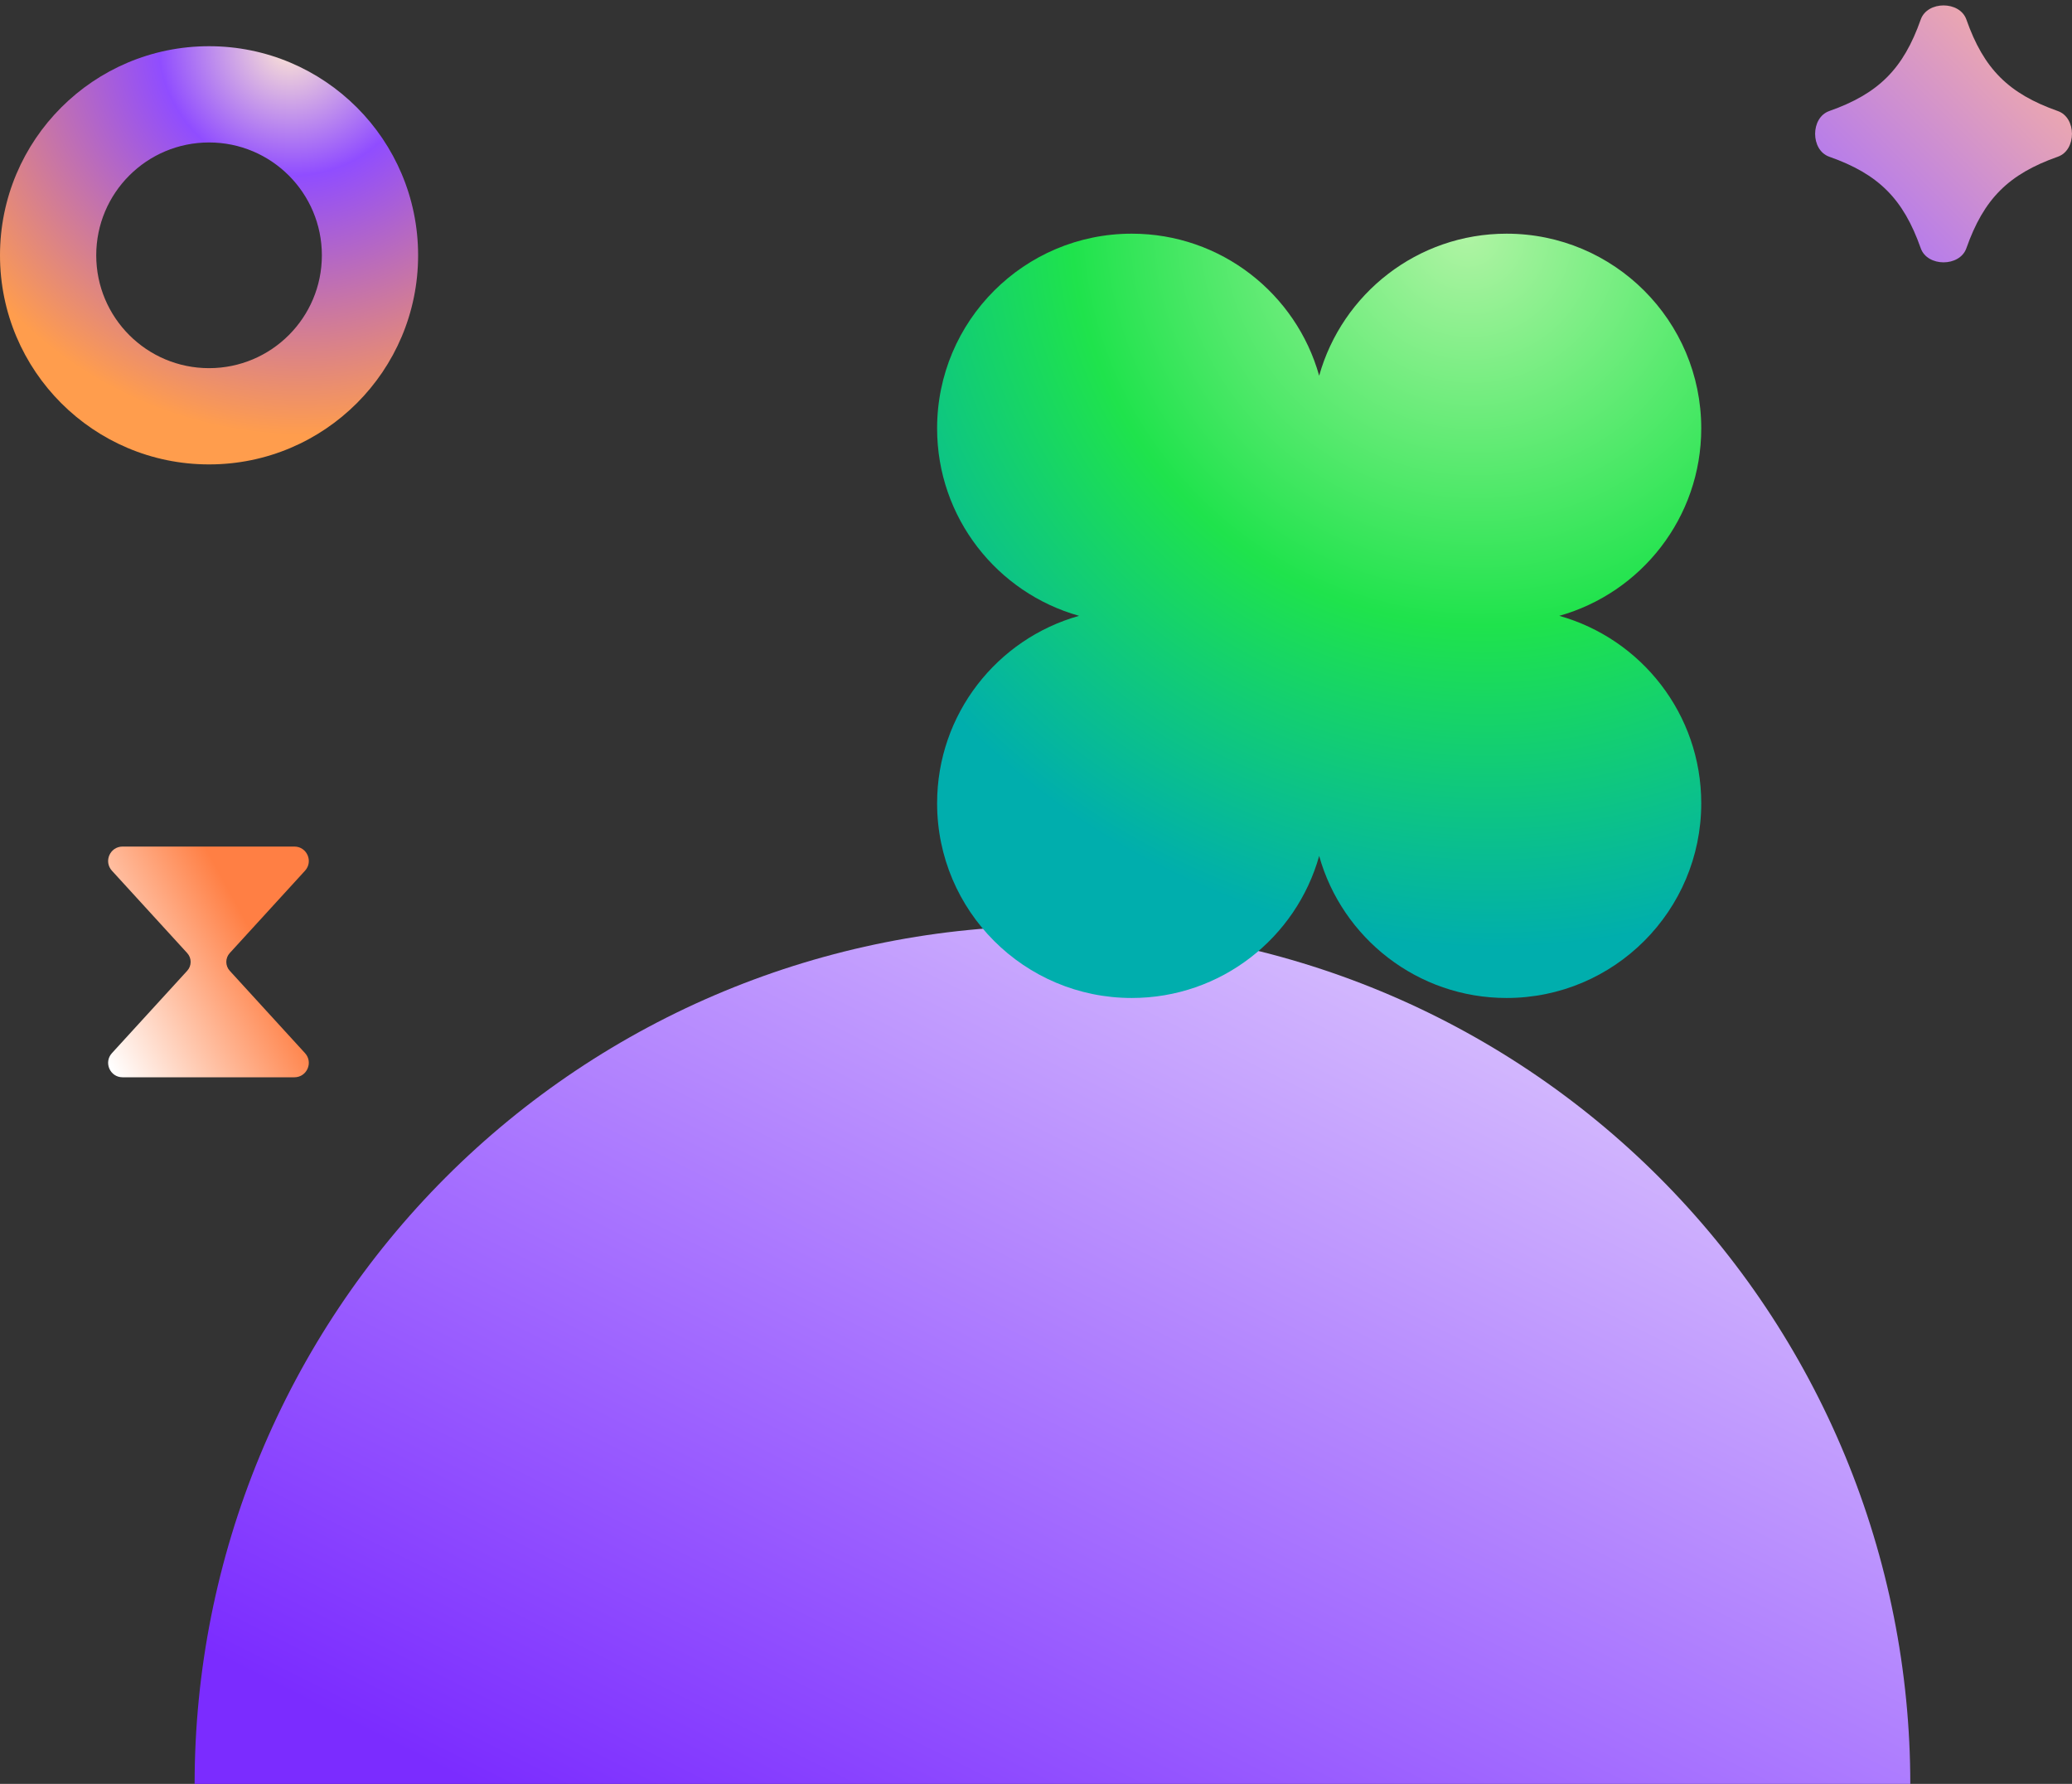 <svg width="158" height="136" viewBox="0 0 158 136" fill="none" xmlns="http://www.w3.org/2000/svg">
<rect x="0" y="0" width="158" height="136" fill="#333333" stroke="none"/>
<path d="M14.275 74.009C14.625 73.627 14.625 73.041 14.275 72.659L8.535 66.38C7.89 65.675 8.391 64.539 9.347 64.539H22.448C23.404 64.539 23.904 65.675 23.259 66.38L17.519 72.659C17.17 73.041 17.17 73.627 17.519 74.009L23.259 80.288C23.904 80.994 23.404 82.129 22.448 82.129H9.347C8.391 82.129 7.89 80.994 8.535 80.288L14.275 74.009Z" fill="url(#paint0_linear_5669_4377)"/>
<path d="M139.488 11.947C138.053 11.441 138.053 8.972 139.488 8.466C143.253 7.138 145.137 5.254 146.465 1.489C146.971 0.054 149.439 0.054 149.946 1.489C151.273 5.254 153.158 7.138 156.922 8.466C158.358 8.972 158.358 11.441 156.922 11.947C153.158 13.274 151.273 15.159 149.946 18.923C149.439 20.359 146.971 20.359 146.465 18.923C145.137 15.159 143.253 13.274 139.488 11.947Z" fill="url(#paint1_linear_5669_4377)"/>
<path d="M14.841 136C14.841 127.41 16.533 118.904 19.82 110.967C23.108 103.031 27.926 95.82 34 89.745C40.075 83.671 47.286 78.853 55.222 75.565C63.158 72.278 71.665 70.586 80.255 70.586C88.845 70.586 97.351 72.278 105.288 75.565C113.224 78.853 120.435 83.671 126.51 89.745C132.584 95.82 137.402 103.031 140.69 110.967C143.977 118.904 145.669 127.41 145.669 136L14.841 136Z" fill="url(#paint2_linear_5669_4377)"/>
<path d="M31.883 19.464C31.883 28.268 24.745 35.405 15.941 35.405C7.137 35.405 0 28.268 0 19.464C0 10.66 7.137 3.523 15.941 3.523C24.745 3.523 31.883 10.66 31.883 19.464ZM7.338 19.464C7.338 24.215 11.19 28.067 15.941 28.067C20.692 28.067 24.544 24.215 24.544 19.464C24.544 14.713 20.692 10.861 15.941 10.861C11.19 10.861 7.338 14.713 7.338 19.464Z" fill="url(#paint3_radial_5669_4377)"/>
<path fill-rule="evenodd" clip-rule="evenodd" d="M86.301 76.083C93.106 76.083 98.842 71.502 100.593 65.256C102.344 71.502 108.08 76.083 114.886 76.083C123.083 76.083 129.728 69.438 129.728 61.241C129.728 54.436 125.147 48.7 118.902 46.949C125.147 45.197 129.728 39.462 129.728 32.657C129.728 24.46 123.083 17.815 114.886 17.815C108.08 17.815 102.344 22.396 100.593 28.642C98.842 22.396 93.106 17.815 86.301 17.815C78.104 17.815 71.459 24.46 71.459 32.657C71.459 39.462 76.039 45.197 82.285 46.949C76.039 48.7 71.459 54.436 71.459 61.241C71.459 69.438 78.104 76.083 86.301 76.083Z" fill="url(#paint4_radial_5669_4377)"/>
<defs>
<linearGradient id="paint0_linear_5669_4377" x1="20.888" y1="74.159" x2="8.245" y2="81.03" gradientUnits="userSpaceOnUse">
<stop stop-color="#FF7F44"/>
<stop offset="1" stop-color="white"/>
</linearGradient>
<linearGradient id="paint1_linear_5669_4377" x1="139.054" y1="19.555" x2="158.098" y2="0.511" gradientUnits="userSpaceOnUse">
<stop stop-color="#A56EFE"/>
<stop offset="1" stop-color="#FFB79A"/>
</linearGradient>
<linearGradient id="paint2_linear_5669_4377" x1="135.795" y1="75.523" x2="91.61" y2="163.894" gradientUnits="userSpaceOnUse">
<stop stop-color="#E0CDFE"/>
<stop offset="1" stop-color="#7B2CFF"/>
</linearGradient>
<radialGradient id="paint3_radial_5669_4377" cx="0" cy="0" r="1" gradientUnits="userSpaceOnUse" gradientTransform="translate(22.103 3.523) rotate(123.473) scale(29.389 30.282)">
<stop stop-color="#FFE8D4"/>
<stop offset="0.331" stop-color="#904DFF"/>
<stop offset="1" stop-color="#FF9D4D"/>
</radialGradient>
<radialGradient id="paint4_radial_5669_4377" cx="0" cy="0" r="1" gradientUnits="userSpaceOnUse" gradientTransform="translate(111.855 17.815) rotate(123.473) scale(53.711 55.343)">
<stop stop-color="#B0F4A4"/>
<stop offset="0.549" stop-color="#1FE34C"/>
<stop offset="1" stop-color="#00AEAD"/>
</radialGradient>
</defs>
</svg>

